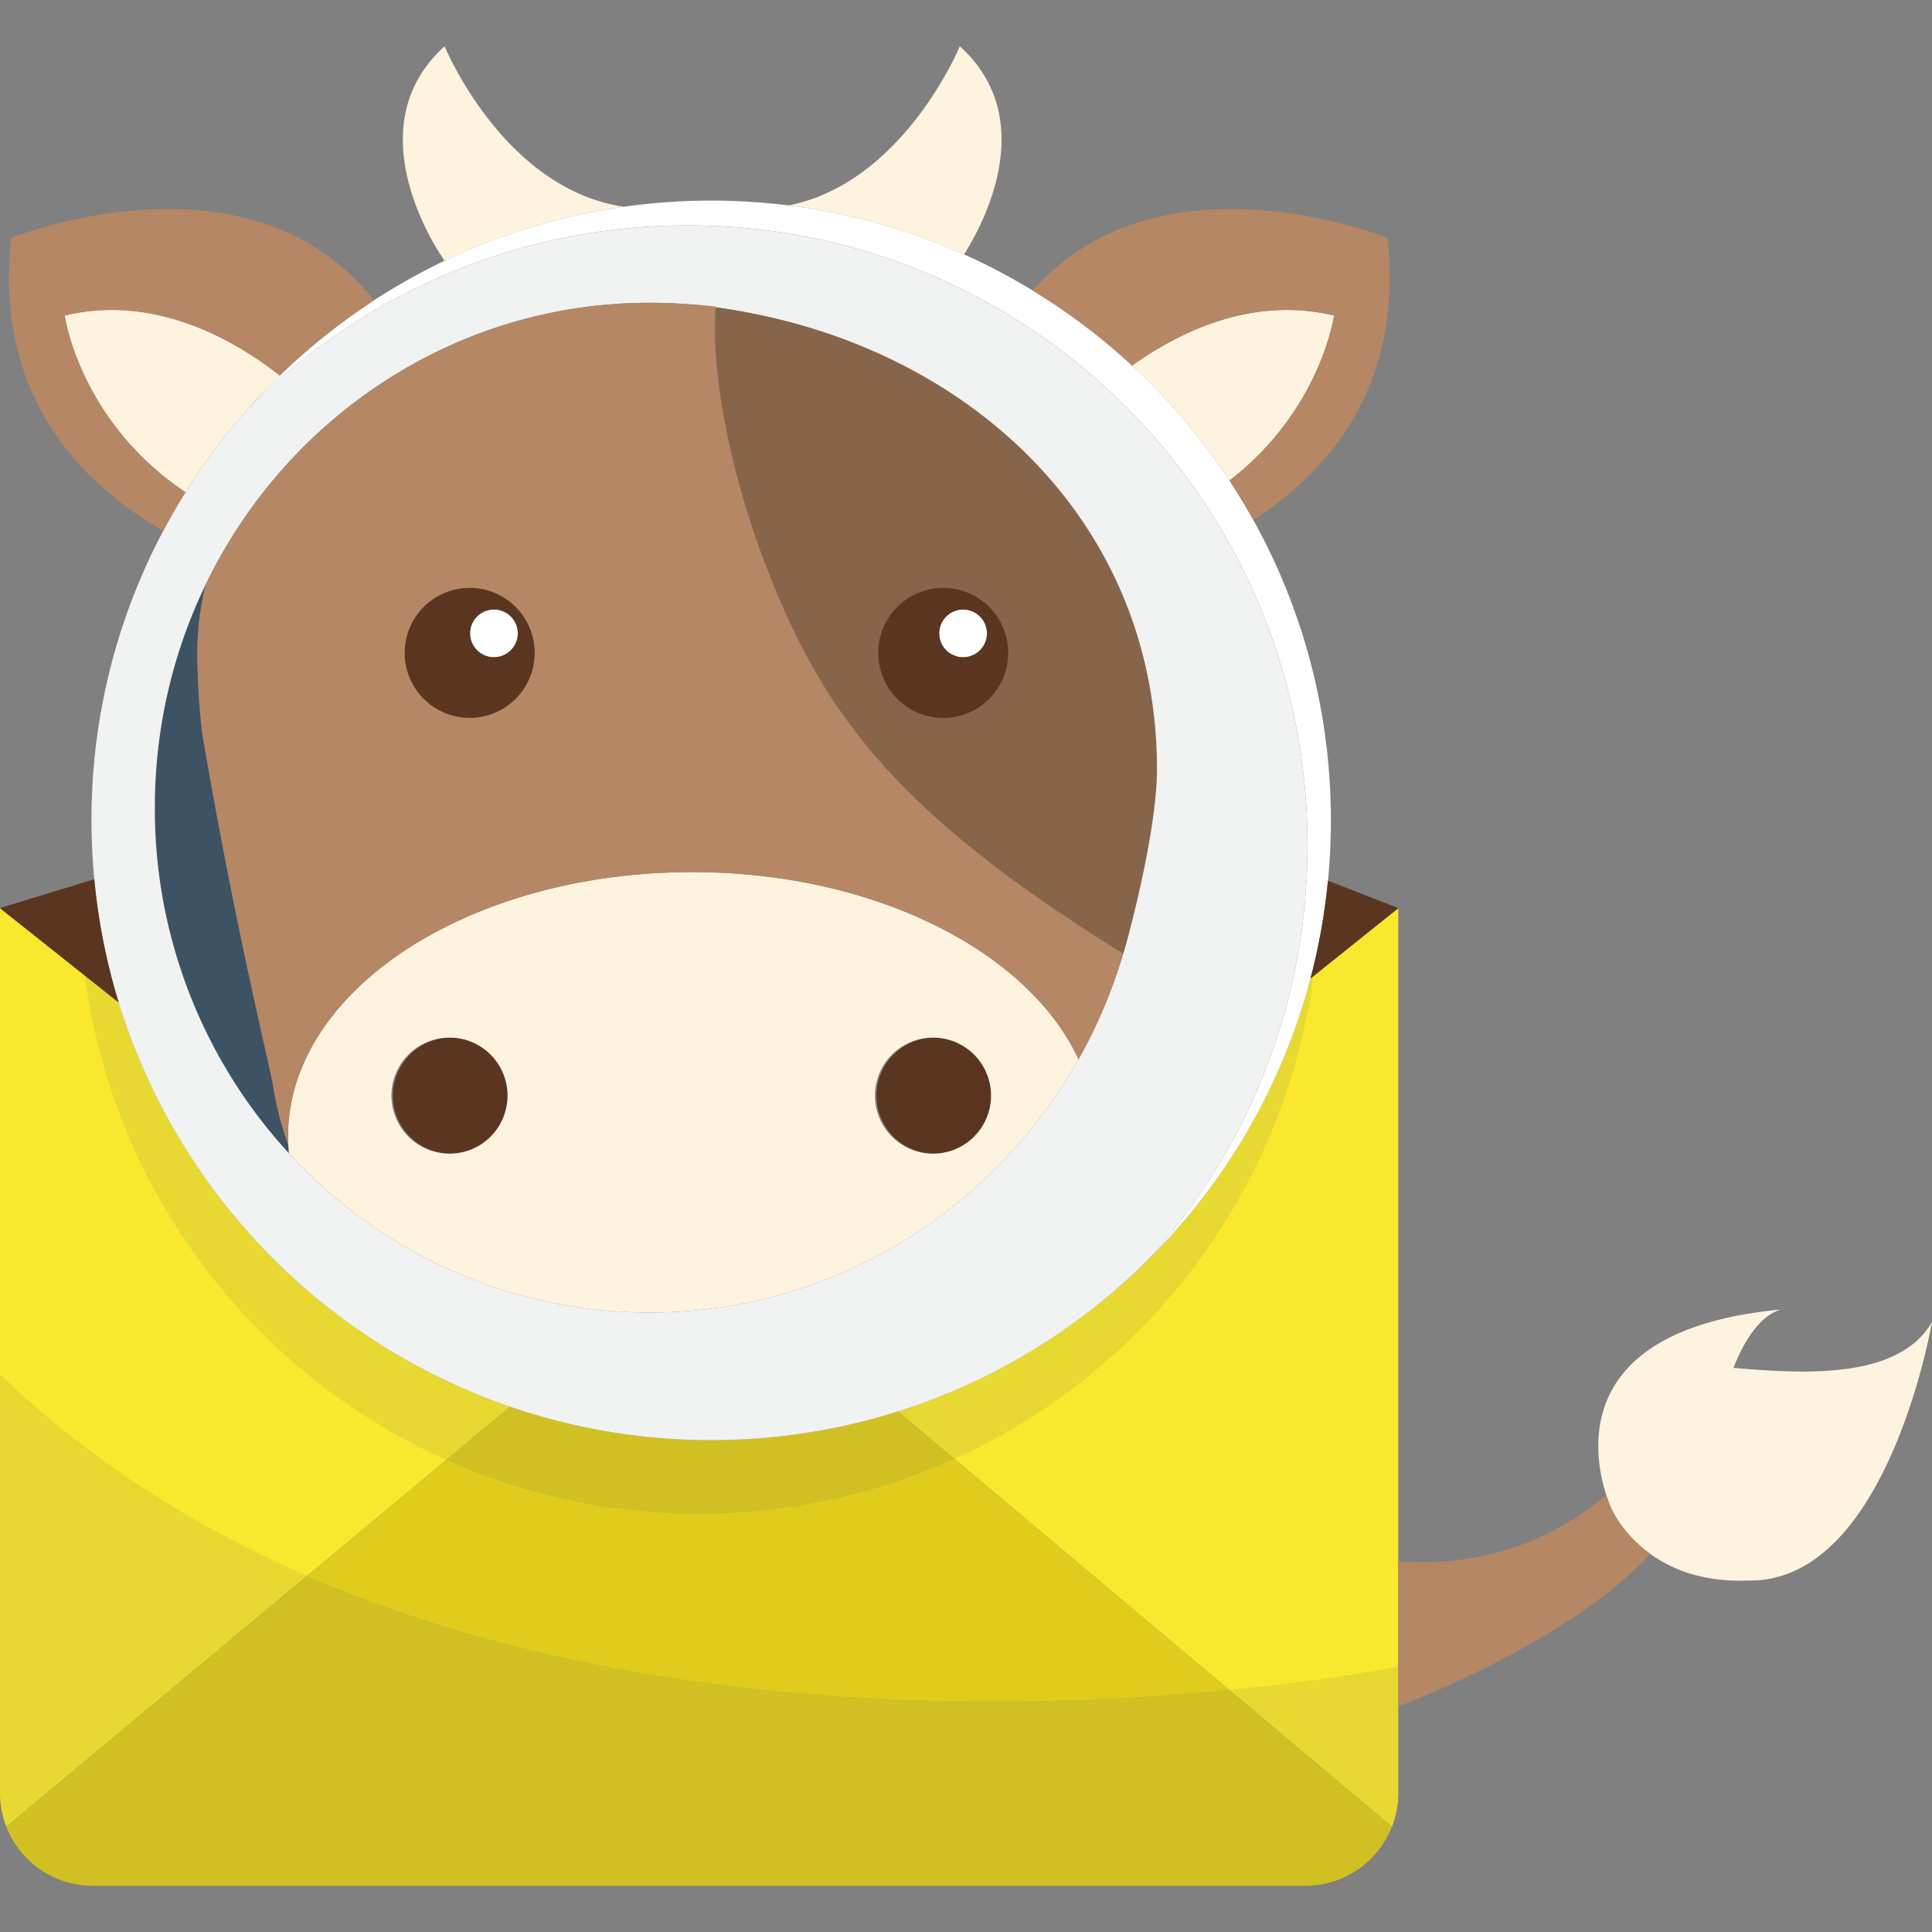 <svg xmlns="http://www.w3.org/2000/svg" viewBox="0 0 48 48"><rect x="0" y="0" width="48" height="48" fill="#808080" stroke="none"/><path fill="#3d5263" d="M7.165 28.458c.01-2.595-.092-2.21-.468-5.028.285-2.874-.977-4.977-.983-7.471 0-.604-.743-.869-.61-1.427a12.703 12.703 0 0 0-1.258 5.535c0 3.323 1.266 6.344 3.333 8.588a4.583 4.583 0 0 1-.014-.197z"/><path fill="#f9e82d" d="m32.631 24.253-.073.058a15.426 15.426 0 0 1-10.25 10.756l12.274 10.318c.1-.258.157-.537.157-.83V22.563zm-29.682.654L0 22.563v21.99c0 .293.057.573.158.832l7.477-6.235 3.453-2.878 1.586-1.322a15.433 15.433 0 0 1-9.725-10.044z"/><path fill="#edd514" fill-opacity=".895" d="m30.535 41.984-6.825-5.737-1.403-1.18a15.388 15.388 0 0 1-4.638.713c-1.749 0-3.429-.292-4.995-.83l-1.586 1.322-10.93 9.114a2.296 2.296 0 0 0 2.14 1.464H32.44c.975 0 1.806-.608 2.14-1.465z"/><g fill="#3d5263"><path d="M30.535 41.984c-5.31.513-14.736.713-22.9-2.833-2.759-1.198-5.373-2.823-7.635-5.01v10.412a2.296 2.296 0 0 0 2.297 2.297H32.44a2.296 2.296 0 0 0 2.297-2.294v-3.148s-1.61.325-4.204.576z" opacity=".1"/><path d="M11.088 36.272a15.34 15.34 0 0 0 6.282 1.337c2.26 0 4.406-.487 6.34-1.362 4.748-2.149 8.211-6.637 8.92-11.994l-.072.058a15.426 15.426 0 0 1-10.25 10.757 15.388 15.388 0 0 1-4.64.712c-1.748 0-3.428-.292-4.994-.83a15.433 15.433 0 0 1-9.725-10.043l-.842-.669c.708 5.386 4.199 9.894 8.981 12.034z" opacity=".1"/></g><g fill="#fff"><path d="M6.953 9.33c-.23.223-.454.453-.67.69l-.016.019-.09.098.02-.02A15.346 15.346 0 0 1 17.09 5.6c8.503 0 15.395 6.893 15.395 15.396 0 3.933-1.476 7.522-3.903 10.243a15.347 15.347 0 0 0 4.483-10.858v-.002a15.325 15.325 0 0 0-2.52-8.44 15.477 15.477 0 0 0-6.593-5.619 15.293 15.293 0 0 0-4.362-1.217 15.541 15.541 0 0 0-4.089.033 15.28 15.28 0 0 0-6.207 2.325 15.486 15.486 0 0 0-2.34 1.867z"/><path d="M12.272 16.33a.593.593 0 1 0 0-1.186.593.593 0 0 0 0 1.186zm11.656 0a.593.593 0 1 0 0-1.186.593.593 0 0 0 0 1.186z"/></g><path fill="#f1f2f2" d="M28.647 31.165a15.337 15.337 0 0 0 3.837-10.169c0-8.502-6.892-15.395-15.395-15.395a15.346 15.346 0 0 0-10.891 4.515 15.456 15.456 0 0 0-2.142 3.072 15.291 15.291 0 0 0-1.783 7.196 15.563 15.563 0 0 0 .676 4.523 15.433 15.433 0 0 0 9.725 10.043 15.37 15.37 0 0 0 4.995.83c1.616 0 3.174-.25 4.638-.712a15.382 15.382 0 0 0 6.108-3.663c.069-.067.232-.24.232-.24zm-.741-7.473a12.613 12.613 0 0 1-1.11 2.625c-2.122 3.761-6.101 6.293-10.659 6.293-3.532 0-6.716-1.52-8.959-3.956a12.638 12.638 0 0 1-3.332-8.587c0-1.987.453-3.866 1.259-5.535 2.004-4.152 6.19-7.01 11.032-7.01.508 0 1.009.033 1.5.094 6.08.755 10.791 6.041 10.791 12.45 0 1.261-.183 2.478-.522 3.626zM6.283 10.02l-.016.019.016-.018z"/><path fill="#5a3620" d="M32.992 21.88a15.335 15.335 0 0 1-.434 2.431l.073-.058 2.109-1.69v-.003zM0 22.563l2.949 2.344a15.333 15.333 0 0 1-.607-3.062l-.365.111L0 22.561m11.204 3.219a1.441 1.441 0 1 0 0 2.883 1.441 1.441 0 0 0 0-2.883zm12.015 0a1.441 1.441 0 1 0-.002 2.883 1.441 1.441 0 0 0 .002-2.883zm.216-11.537c-.892 0-1.978.995-1.978 1.887s1.041 2.204 1.933 2.204c.892 0 2.023-1.221 2.023-2.113 0-.893-1.086-1.978-1.978-1.978zm.493 2.086a.593.593 0 1 1 0-1.186.593.593 0 0 1 0 1.186zm-12.44-2.041c-.892 0-1.841 1.04-1.841 1.933 0 .891 1.13 2.067 2.022 2.067.892 0 2.023-1.176 2.023-2.067 0-.893-1.312-1.933-2.204-1.933zm.784 2.04a.593.593 0 1 1 0-1.186.593.593 0 0 1 0 1.186z"/><path fill="#fef3df" d="M43.067 33.986c.46-1.172.986-1.408 1.196-1.453-5.219.482-4.694 3.557-4.357 4.606.07.219.133.35.133.35s.26.613.965 1.12c.531.382 1.315.704 2.432.659 3.466.059 4.563-6.425 4.563-6.425-.852 1.493-3.381 1.265-4.932 1.143zm-36.8-23.947.016-.018c.216-.238.44-.469.67-.692-1.142-.893-3.118-2.027-5.346-1.49 0 0 .36 2.62 3.001 4.391.47-.75 1.002-1.457 1.59-2.114l-.021.021.09-.098zM33.143 7.84c-2.027-.49-3.845.405-5.017 1.243.917.85 1.73 1.809 2.419 2.857 2.274-1.753 2.598-4.1 2.598-4.1zM17.195 21.667c-5.545 0-10.039 2.94-10.039 6.568 0 .075.005.148.009.222.003.066.008.132.014.197 2.242 2.435 5.426 3.956 8.958 3.956 4.558 0 8.537-2.532 10.659-6.293-1.254-2.692-5.078-4.65-9.601-4.65zm-5.99 6.995a1.442 1.442 0 1 1 0-2.883 1.442 1.442 0 0 1 0 2.883zm12.013 0a1.442 1.442 0 1 1 0-2.883 1.442 1.442 0 0 1 0 2.883zM11.047 1.15c-2.326 2.096-.02 5.304 0 5.33A15.28 15.28 0 0 1 15.5 5.137c-2.999-.442-4.454-3.988-4.454-3.988zm12.798 0s-1.391 3.39-4.256 3.954c1.536.191 3.001.609 4.362 1.218.429-.673 1.921-3.345-.106-5.173z"/><path fill="#87654a" d="M27.906 23.693c.339-1.148.839-3.316.839-4.576 0-6.41-5.028-10.745-11.108-11.5-.276 3.59.465 11.147 10.269 16.076zm-6.087-7.472a1.615 1.615 0 1 1 3.23 0 1.615 1.615 0 0 1-3.23 0z"/><path fill="#b58765" d="M40.04 37.489s-.063-.13-.134-.35a6.906 6.906 0 0 1-3.461 1.59h-.003a7.4 7.4 0 0 1-1.702.064v3.604c.263-.103.59-.235.957-.395.7-.304 1.549-.71 2.404-1.203l.01-.006c1.045-.604 2.097-1.339 2.894-2.184-.706-.507-.966-1.12-.966-1.12zM1.607 7.84c2.228-.538 4.204.596 5.346 1.49.716-.696 1.5-1.321 2.34-1.867C6.182 3.518.278 5.913.278 5.913c-.42 3.88 1.68 6.07 3.778 7.275.173-.326.357-.646.552-.958-2.64-1.77-3.001-4.39-3.001-4.39zm24.053-.62a15.427 15.427 0 0 1 2.467 1.863c1.171-.838 2.99-1.732 5.017-1.244 0 0-.324 2.348-2.598 4.101.209.318.406.645.592.979 1.939-1.253 3.726-3.399 3.335-7.006 0 0-5.654-2.293-8.812 1.306zm-7.879.397a14.592 14.592 0 0 0-1.644-.094c-4.842 0-9.029 2.857-11.033 7.01a7.452 7.452 0 0 0-.205 1.742c0 .186.01.357.015.535.017.504.058.971.11 1.426.55 3.196 1.02 5.441 1.724 8.549.007.052.021.103.029.155.079.516.21 1.023.387 1.518-.004-.074-.008-.148-.008-.222 0-3.628 4.493-6.568 10.038-6.568 4.524 0 8.347 1.958 9.602 4.65.463-.821.837-1.7 1.11-2.625-4.857-3.008-6.905-5.27-8.28-8.224-1.377-2.954-1.983-6.058-1.845-7.852zM11.67 17.836a1.615 1.615 0 1 1-.001-3.23 1.615 1.615 0 0 1 0 3.23z"/></svg>